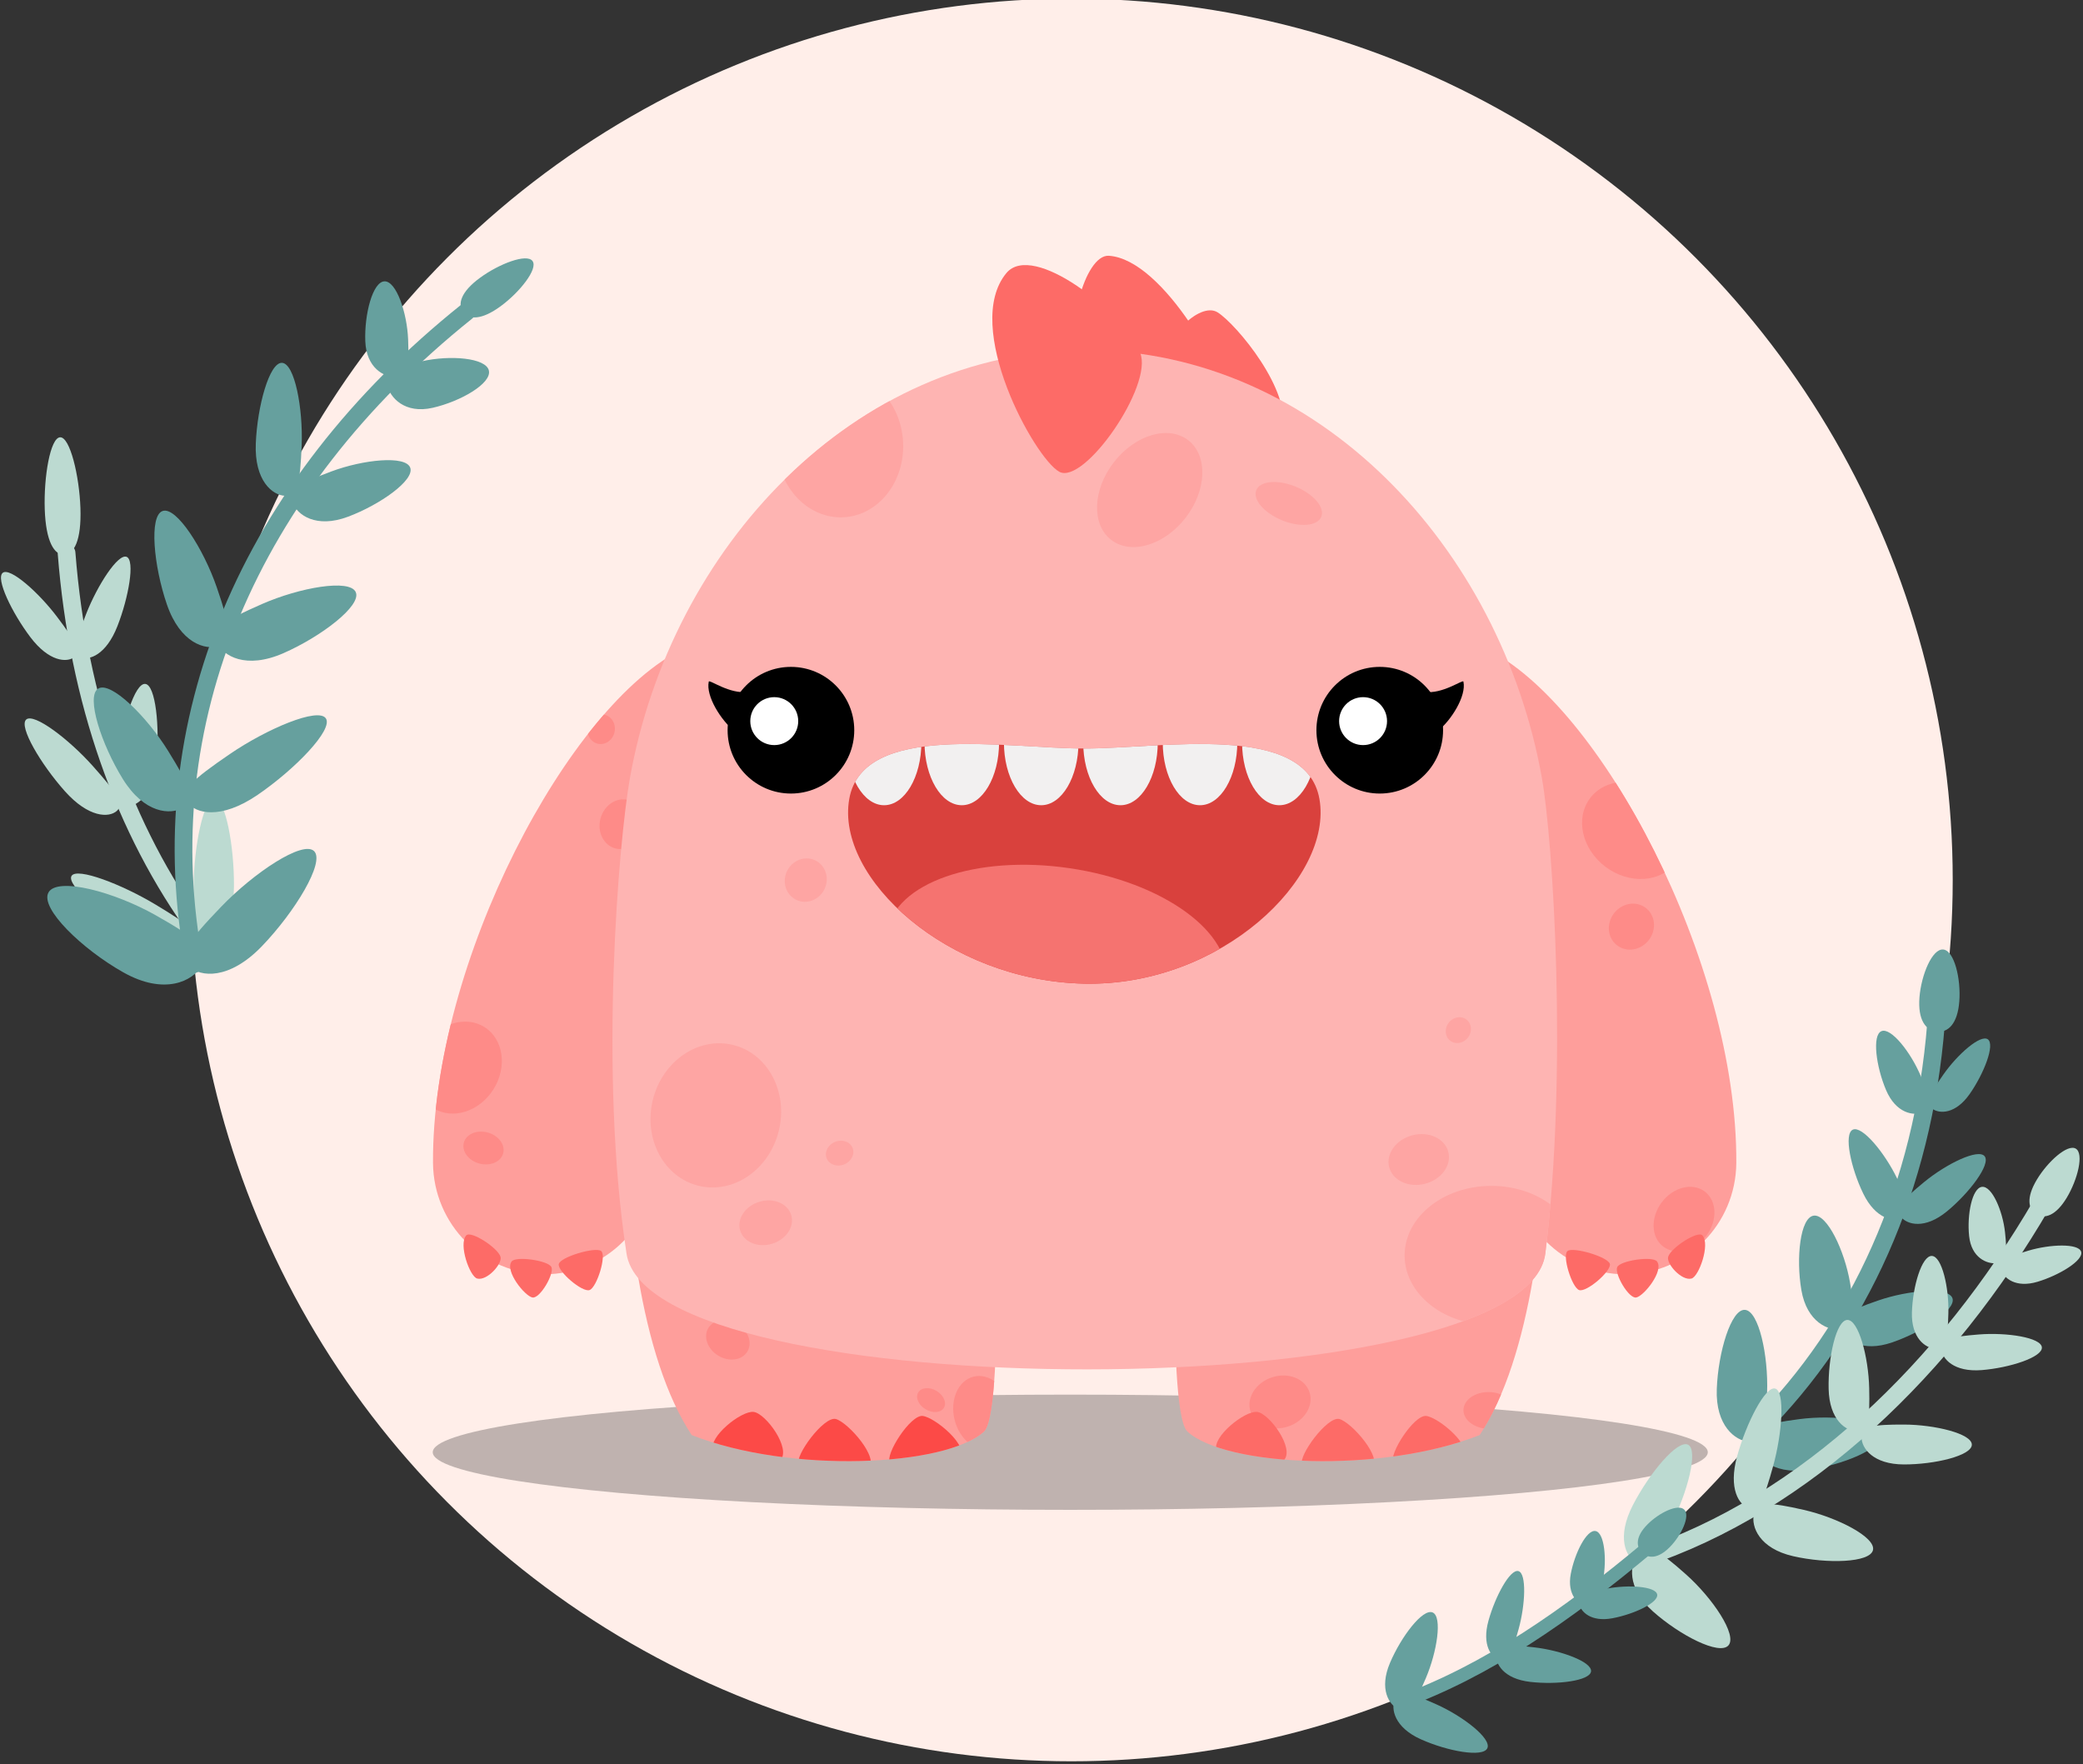<?xml version="1.0" encoding="UTF-8" standalone="no"?>
<!DOCTYPE svg PUBLIC "-//W3C//DTD SVG 1.1//EN" "http://www.w3.org/Graphics/SVG/1.1/DTD/svg11.dtd">
<svg width="100%" height="100%" viewBox="0 0 941 797" version="1.1" xmlns="http://www.w3.org/2000/svg" xmlns:xlink="http://www.w3.org/1999/xlink" xml:space="preserve" xmlns:serif="http://www.serif.com/" style="fill-rule:evenodd;clip-rule:evenodd;stroke-linecap:round;stroke-linejoin:round;stroke-miterlimit:1.5;">
    <rect x="0" y="0" width="941" height="797" fill="#333333" stroke="none"/>
    <g transform="matrix(1,0,0,1,501.372,-190.825)">
        <g>
            <g>
                <g>
                    <g id="Layer1">
                    </g>
                </g>
            </g>
        </g>
    </g>
    <g transform="matrix(1,0,0,1,501.372,-190.825)">
        <g transform="matrix(0.962,0,0,0.962,-1034.52,-1083.35)">
            <circle cx="1057.35" cy="1737.7" r="413.85" style="fill:rgb(255,238,233);"/>
        </g>
        <g transform="matrix(1,0,0,1,-494.773,-20.319)">
            <g transform="matrix(0.83,0,0,0.075,-309.798,747.909)">
                <circle cx="947.823" cy="1589.94" r="346.998" style="fill-opacity:0.25;"/>
            </g>
            <g transform="matrix(-1,0,0,1,1027.28,-2.27374e-13)">
                <g transform="matrix(-1,0,0,1,1087.77,4.54747e-13)">
                    <g transform="matrix(1.177,0,0,1.177,-76.315,-123.566)">
                        <path d="M372.825,533.416C394.083,523.214 362.266,707.126 362.266,730.705C362.266,754.284 343.123,773.428 319.544,773.428C295.964,773.428 277.018,754.283 276.821,730.705C276.377,653.614 329.246,554.328 372.825,533.416Z" style="fill:rgb(254,158,155);"/>
                        <g>
                            <g>
                                <clipPath id="_clip1">
                                    <path d="M372.825,533.416C394.083,523.214 362.266,707.126 362.266,730.705C362.266,754.284 343.123,773.428 319.544,773.428C295.964,773.428 277.018,754.283 276.821,730.705C276.377,653.614 329.246,554.328 372.825,533.416Z"/>
                                </clipPath>
                                <g clip-path="url(#_clip1)">
                                    <g transform="matrix(0.393,0.247,-0.291,0.463,212.856,187.004)">
                                        <ellipse cx="716.185" cy="713.203" rx="33.711" ry="33.625" style="fill:rgb(254,139,136);"/>
                                    </g>
                                    <g transform="matrix(0.224,0.061,-0.048,0.177,170.009,555.049)">
                                        <ellipse cx="716.185" cy="713.203" rx="33.711" ry="33.625" style="fill:rgb(254,139,136);"/>
                                    </g>
                                    <g transform="matrix(0.242,0.066,-0.075,0.276,229.453,356.586)">
                                        <ellipse cx="716.185" cy="713.203" rx="33.711" ry="33.625" style="fill:rgb(254,139,136);"/>
                                    </g>
                                    <g transform="matrix(0.15,0.041,-0.044,0.164,265.317,417.922)">
                                        <ellipse cx="716.185" cy="713.203" rx="33.711" ry="33.625" style="fill:rgb(254,139,136);"/>
                                    </g>
                                </g>
                            </g>
                        </g>
                    </g>
                    <g>
                        <g transform="matrix(1.061,-0.275,0.245,0.851,-193.492,195.275)">
                            <path d="M290.19,783.38C288.758,786.684 296.238,800.597 299.433,800.177C302.628,799.757 310.207,785.248 308.444,782.365C306.681,779.481 291.623,780.077 290.19,783.38Z" style="fill:rgb(253,107,103);"/>
                        </g>
                        <g transform="matrix(-1.075,-0.066,-0.065,0.882,666.254,110.261)">
                            <path d="M290.428,785.087C288.995,788.391 294.241,801.579 297.436,801.159C300.632,800.739 309.961,788.485 307.25,783.423C305.645,780.428 291.86,781.784 290.428,785.087Z" style="fill:rgb(253,107,103);"/>
                        </g>
                        <g transform="matrix(-1.068,-0.146,-0.131,0.875,695.353,130.182)">
                            <path d="M291.975,790.144C290.791,793.567 296.094,803.321 300.322,802.693C303.511,802.219 310.259,786.712 307.548,781.65C305.943,778.654 293.457,785.861 291.975,790.144Z" style="fill:rgb(253,107,103);"/>
                        </g>
                    </g>
                </g>
                <g transform="matrix(-1,0,0,1,1091.54,0)">
                    <g transform="matrix(-1.177,0,0,1.177,1167.86,-123.566)">
                        <path d="M372.825,533.416C394.083,523.214 362.266,707.126 362.266,730.705C362.266,754.284 343.123,773.428 319.544,773.428C295.964,773.428 277.018,754.283 276.821,730.705C276.377,653.614 329.246,554.328 372.825,533.416Z" style="fill:rgb(254,158,155);"/>
                        <g>
                            <g>
                                <clipPath id="_clip2">
                                    <path d="M372.825,533.416C394.083,523.214 362.266,707.126 362.266,730.705C362.266,754.284 343.123,773.428 319.544,773.428C295.964,773.428 277.018,754.283 276.821,730.705C276.377,653.614 329.246,554.328 372.825,533.416Z"/>
                                </clipPath>
                                <g clip-path="url(#_clip2)">
                                    <g transform="matrix(-0.488,0.366,0.312,0.416,443.489,44.262)">
                                        <ellipse cx="716.185" cy="713.203" rx="33.711" ry="33.625" style="fill:rgb(254,139,136);"/>
                                    </g>
                                    <g transform="matrix(-0.2,0.15,0.162,0.215,344.773,379.246)">
                                        <ellipse cx="716.185" cy="713.203" rx="33.711" ry="33.625" style="fill:rgb(254,139,136);"/>
                                    </g>
                                    <g transform="matrix(-0.254,0.19,0.236,0.315,310.487,391.509)">
                                        <ellipse cx="716.185" cy="713.203" rx="33.711" ry="33.625" style="fill:rgb(254,139,136);"/>
                                    </g>
                                </g>
                            </g>
                        </g>
                    </g>
                    <g>
                        <g transform="matrix(-1.061,-0.275,-0.245,0.851,1284.75,195.275)">
                            <path d="M290.19,783.38C288.758,786.684 296.238,800.597 299.433,800.177C302.628,799.757 310.207,785.248 308.444,782.365C306.681,779.481 291.623,780.077 290.19,783.38Z" style="fill:rgb(253,107,103);"/>
                        </g>
                        <g transform="matrix(1.075,-0.066,0.065,0.882,425.002,110.261)">
                            <path d="M290.428,785.087C288.995,788.391 294.241,801.579 297.436,801.159C300.632,800.739 309.961,788.485 307.25,783.423C305.645,780.428 291.86,781.784 290.428,785.087Z" style="fill:rgb(253,107,103);"/>
                        </g>
                        <g transform="matrix(1.068,-0.146,0.131,0.875,395.903,130.182)">
                            <path d="M291.975,790.144C290.791,793.567 296.094,803.321 300.322,802.693C303.511,802.219 310.259,786.712 307.548,781.65C305.943,778.654 293.457,785.861 291.975,790.144Z" style="fill:rgb(253,107,103);"/>
                        </g>
                    </g>
                </g>
                <g transform="matrix(1,0,0,1,-3.865,1.228)">
                    <path d="M749.396,787.037C744.555,815.549 736.796,840.719 725.268,858.169C680.633,875.763 610.395,872.325 593.263,856.595C587.613,851.407 587.799,808.847 587.014,796.707C606.964,794.251 684.879,792.465 749.396,787.037Z" style="fill:rgb(254,158,155);"/>
                    <g>
                        <g>
                            <clipPath id="_clip3">
                                <path d="M749.396,787.037C744.555,815.549 736.796,840.719 725.268,858.169C680.633,875.763 610.395,872.325 593.263,856.595C587.613,851.407 587.799,808.847 587.014,796.707C606.964,794.251 684.879,792.465 749.396,787.037Z"/>
                            </clipPath>
                            <g clip-path="url(#_clip3)">
                                <g transform="matrix(0.121,-0.485,0.376,0.094,239.034,1128.44)">
                                    <ellipse cx="716.185" cy="713.203" rx="33.711" ry="33.625" style="fill:rgb(254,139,136);"/>
                                </g>
                                <g transform="matrix(0.172,-0.103,0.074,0.123,441.169,828.417)">
                                    <ellipse cx="716.185" cy="713.203" rx="33.711" ry="33.625" style="fill:rgb(254,139,136);"/>
                                </g>
                                <g transform="matrix(0.262,-0.157,0.128,0.214,430.004,774.938)">
                                    <ellipse cx="716.185" cy="713.203" rx="33.711" ry="33.625" style="fill:rgb(254,139,136);"/>
                                </g>
                                <g transform="matrix(-1.741,0.071,-0.057,-1.055,1266.97,1674.3)">
                                    <path d="M290.938,786.582C289.41,792.161 297.703,804.169 300.898,803.749C304.093,803.33 311.209,788.682 308.498,783.621C306.894,780.625 291.951,782.885 290.938,786.582Z" style="fill:rgb(252,74,71);"/>
                                </g>
                                <g transform="matrix(-1.72,0.279,-0.183,-1.04,1317.96,1602.94)">
                                    <path d="M289.567,781.055C288.135,784.359 293.814,803.202 297.009,802.782C300.204,802.362 310.218,789.057 307.507,783.995C305.903,781 291,777.752 289.567,781.055Z" style="fill:rgb(252,74,71);"/>
                                </g>
                                <g transform="matrix(-1.742,0.055,-0.046,-1.037,1176.08,1664.62)">
                                    <path d="M289.567,781.055C288.135,784.359 294.32,802.205 297.515,801.785C300.71,801.365 310.218,789.057 307.507,783.995C305.903,781 291,777.752 289.567,781.055Z" style="fill:rgb(252,74,71);"/>
                                </g>
                            </g>
                        </g>
                    </g>
                </g>
                <g transform="matrix(-1,0,0,1,1090.7,1.228)">
                    <path d="M749.396,787.037C744.555,815.549 736.796,840.719 725.268,858.169C680.633,875.763 610.395,872.325 593.263,856.595C587.613,851.407 587.799,808.847 587.014,796.707C606.964,794.251 684.879,792.465 749.396,787.037Z" style="fill:rgb(254,158,155);"/>
                    <g>
                        <g>
                            <clipPath id="_clip4">
                                <path d="M749.396,787.037C744.555,815.549 736.796,840.719 725.268,858.169C680.633,875.763 610.395,872.325 593.263,856.595C587.613,851.407 587.799,808.847 587.014,796.707C606.964,794.251 684.879,792.465 749.396,787.037Z"/>
                            </clipPath>
                            <g clip-path="url(#_clip4)">
                                <g transform="matrix(-0.34,-0.009,-0.007,0.247,977.908,677.341)">
                                    <ellipse cx="716.185" cy="713.203" rx="33.711" ry="33.625" style="fill:rgb(254,139,136);"/>
                                </g>
                                <g transform="matrix(-0.395,0.131,0.109,0.33,840.224,514.025)">
                                    <ellipse cx="716.185" cy="713.203" rx="33.711" ry="33.625" style="fill:rgb(254,139,136);"/>
                                </g>
                                <g transform="matrix(1.741,0.071,0.057,-1.055,55.066,1674.3)">
                                    <path d="M290.938,786.582C289.41,792.161 297.703,804.169 300.898,803.749C304.093,803.33 311.209,788.682 308.498,783.621C306.894,780.625 291.951,782.885 290.938,786.582Z" style="fill:rgb(253,107,103);"/>
                                </g>
                                <g transform="matrix(1.72,0.279,0.183,-1.04,4.072,1602.94)">
                                    <path d="M289.567,781.055C288.135,784.359 293.814,803.202 297.009,802.782C300.204,802.362 310.218,789.057 307.507,783.995C305.903,781 291,777.752 289.567,781.055Z" style="fill:rgb(253,107,103);"/>
                                </g>
                                <g transform="matrix(1.742,0.055,0.046,-1.037,145.953,1664.62)">
                                    <path d="M289.567,781.055C288.135,784.359 294.32,802.205 297.515,801.785C300.71,801.365 310.218,789.057 307.507,783.995C305.903,781 291,777.752 289.567,781.055Z" style="fill:rgb(253,107,103);"/>
                                </g>
                            </g>
                        </g>
                    </g>
                </g>
                <g transform="matrix(1.011,-0.123,0.133,1.089,-55.067,25.462)">
                    <path d="M451.534,400.366C448.982,383.55 477.523,358.846 486.298,355.01C495.04,351.189 509.98,369.793 504.186,377.353C498.392,384.912 452.643,405.006 451.534,400.366Z" style="fill:rgb(253,107,103);"/>
                </g>
                <g transform="matrix(1.137,-0.138,0.145,1.188,-128.453,-1.988)">
                    <path d="M486.317,387.488C485.43,380.862 516.453,338.036 538.447,339.203C548.113,339.716 552.455,370.909 543.767,378.957C535.079,387.004 487.204,394.114 486.317,387.488Z" style="fill:rgb(253,107,103);"/>
                </g>
                <path d="M750.852,777.401C740.145,847.463 344.366,846.857 335.776,777.401C325.587,695.019 332.283,590.834 337.332,562.525C355.819,458.893 438.048,369.734 543.314,369.203C648.58,369.734 730.809,458.893 749.295,562.525C754.345,590.834 763.392,695.344 750.852,777.401Z" style="fill:rgb(254,180,178);"/>
                <g>
                    <g>
                        <clipPath id="_clip5">
                            <path d="M750.852,777.401C740.145,847.463 344.366,846.857 335.776,777.401C325.587,695.019 332.283,590.834 337.332,562.525C355.819,458.893 438.048,369.734 543.314,369.203C648.58,369.734 730.809,458.893 749.295,562.525C754.345,590.834 763.392,695.344 750.852,777.401Z"/>
                        </clipPath>
                        <g clip-path="url(#_clip5)">
                            <ellipse cx="360.123" cy="778.252" rx="39.216" ry="31.424" style="fill:rgb(254,165,163);"/>
                            <g transform="matrix(0.893,0.227,-0.189,0.745,179.578,100.094)">
                                <ellipse cx="393.895" cy="732.103" rx="14.973" ry="14.725" style="fill:rgb(254,165,163);"/>
                            </g>
                            <g transform="matrix(0.844,-0.207,0.232,0.946,-59.415,188.542)">
                                <ellipse cx="716.185" cy="713.203" rx="33.711" ry="33.625" style="fill:rgb(254,165,163);"/>
                            </g>
                            <g transform="matrix(0.847,0.043,-0.049,0.968,82.8,-308.915)">
                                <ellipse cx="716.185" cy="713.203" rx="33.711" ry="33.625" style="fill:rgb(254,165,163);"/>
                            </g>
                            <g transform="matrix(0.342,0.104,-0.086,0.282,504.375,487.89)">
                                <ellipse cx="716.185" cy="713.203" rx="33.711" ry="33.625" style="fill:rgb(254,165,163);"/>
                            </g>
                            <g transform="matrix(0.25,-0.123,0.13,0.264,398.112,508.517)">
                                <ellipse cx="716.185" cy="713.203" rx="33.711" ry="33.625" style="fill:rgb(254,165,163);"/>
                            </g>
                            <g transform="matrix(-0.064,0.15,-0.173,-0.073,823.797,676.675)">
                                <ellipse cx="716.185" cy="713.203" rx="33.711" ry="33.625" style="fill:rgb(254,165,163);"/>
                            </g>
                            <g transform="matrix(-0.131,0.097,-0.107,-0.144,545.206,709.712)">
                                <ellipse cx="716.185" cy="713.203" rx="33.711" ry="33.625" style="fill:rgb(254,165,163);"/>
                            </g>
                            <g transform="matrix(0.791,-0.612,0.612,0.791,-162.619,411.812)">
                                <ellipse cx="522.817" cy="430.672" rx="20.488" ry="28.446" style="fill:rgb(254,165,163);"/>
                            </g>
                            <g transform="matrix(0.925,-0.38,0.38,0.925,-132.774,204.193)">
                                <ellipse cx="451.534" cy="438.87" rx="15.874" ry="8.198" style="fill:rgb(254,165,163);"/>
                            </g>
                        </g>
                    </g>
                </g>
                <g transform="matrix(1.145,0,0,1.134,-101.725,-64.15)">
                    <path d="M541.963,383.304C536.609,396.199 564.079,436.175 573.887,430.672C583.695,425.169 612.212,372.792 594.738,351.552C584.262,338.818 548.652,367.193 541.963,383.304Z" style="fill:rgb(253,107,103);"/>
                </g>
                <g transform="matrix(1,0,0,1,-2.514,9.429)">
                    <g transform="matrix(-1,0,0,0.966,1100.08,-14.522)">
                        <path d="M553.53,683.824C615.312,685.123 666.003,634.372 659.749,597.492C653.613,561.313 588.943,573.873 553.54,573.873C518.137,573.873 453.467,561.313 447.332,597.492C441.077,634.372 491.748,682.524 553.53,683.824Z" style="fill:rgb(217,65,61);"/>
                        <clipPath id="_clip6">
                            <path d="M553.53,683.824C615.312,685.123 666.003,634.372 659.749,597.492C653.613,561.313 588.943,573.873 553.54,573.873C518.137,573.873 453.467,561.313 447.332,597.492C441.077,634.372 491.748,682.524 553.53,683.824Z"/>
                        </clipPath>
                        <g clip-path="url(#_clip6)">
                            <g>
                                <g transform="matrix(1.146,0,0,1.441,-66.321,-263.436)">
                                    <ellipse cx="523.887" cy="579.044" rx="14.697" ry="20.418" style="fill:rgb(242,240,240);"/>
                                </g>
                                <g transform="matrix(1.146,0,0,1.441,-102.194,-263.436)">
                                    <ellipse cx="523.887" cy="579.044" rx="14.697" ry="20.418" style="fill:rgb(242,240,240);"/>
                                </g>
                                <g transform="matrix(1.146,0,0,1.441,-137.295,-263.436)">
                                    <ellipse cx="523.887" cy="579.044" rx="14.697" ry="20.418" style="fill:rgb(242,240,240);"/>
                                </g>
                                <g transform="matrix(1.146,0,0,1.441,-30.505,-263.436)">
                                    <ellipse cx="523.887" cy="579.044" rx="14.697" ry="20.418" style="fill:rgb(242,240,240);"/>
                                </g>
                                <g transform="matrix(1.146,0,0,1.441,5.426,-263.436)">
                                    <ellipse cx="523.887" cy="579.044" rx="14.697" ry="20.418" style="fill:rgb(242,240,240);"/>
                                </g>
                                <g transform="matrix(1.146,0,0,1.441,41.26,-263.436)">
                                    <ellipse cx="523.887" cy="579.044" rx="14.697" ry="20.418" style="fill:rgb(242,240,240);"/>
                                </g>
                            </g>
                            <g transform="matrix(1.183,0.18,-0.152,1.075,74.169,53.943)">
                                <ellipse cx="458.565" cy="497.513" rx="64.71" ry="38.577" style="fill:rgb(245,115,112);"/>
                            </g>
                        </g>
                    </g>
                    <g transform="matrix(1.047,0,0,1.047,-29.961,-24.702)">
                        <g transform="matrix(-1.239,-0.237,-0.22,1.152,3247.86,-159.109)">
                            <path d="M2114.22,1019.91C2120.16,1022.13 2128.02,1017.99 2128.04,1018.91C2128.16,1024.34 2121.44,1032.07 2116.22,1035.04L2114.22,1019.91Z"/>
                        </g>
                        <g transform="matrix(1.239,-0.237,0.22,1.152,-2148.13,-159.109)">
                            <path d="M2114.22,1019.91C2120.16,1022.13 2128.02,1017.99 2128.04,1018.91C2128.16,1024.34 2121.44,1032.07 2116.22,1035.04L2114.22,1019.91Z"/>
                        </g>
                        <g transform="matrix(1,0,0,1,-4.383,-1.10134e-13)">
                            <circle cx="427.545" cy="531.3" r="27.325"/>
                        </g>
                        <g transform="matrix(1,0,0,1,249.676,0)">
                            <circle cx="427.545" cy="531.3" r="27.325"/>
                        </g>
                        <g transform="matrix(1,0,0,1,-7.53,-0.551)">
                            <circle cx="437.886" cy="527.93" r="10.341" style="fill:white;"/>
                        </g>
                        <g transform="matrix(1,0,0,1,246.529,-0.551)">
                            <circle cx="437.886" cy="527.93" r="10.341" style="fill:white;"/>
                        </g>
                    </g>
                </g>
            </g>
        </g>
        <g transform="matrix(-0.905,1.58,1.472,0.843,-1472.53,-1083.42)">
            <g transform="matrix(-0.927,-0.066,-0.057,0.927,696.968,557.76)">
                <g transform="matrix(0.549,0,0,0.59,0,0)">
                    <path d="M291.451,899.885C320.145,845.551 366.852,798.021 428.961,761.529" style="fill:none;stroke:rgb(188,218,209);stroke-width:8.61px;"/>
                </g>
                <g transform="matrix(0.242,0.489,-0.4,0.228,433.411,59.695)">
                    <path d="M440.233,693.616C445.334,693.616 449.476,716.648 449.476,735.759C449.476,754.871 445.334,762.872 440.233,762.872C435.131,762.872 430.989,754.871 430.989,735.759C430.989,716.648 435.131,693.616 440.233,693.616Z" style="fill:rgb(188,218,209);"/>
                </g>
                <g transform="matrix(0.039,0.519,-0.429,0.037,521.991,211.109)">
                    <path d="M440.233,693.616C445.334,693.616 449.476,716.648 449.476,735.759C449.476,754.871 441.995,762.063 436.893,762.063C431.791,762.063 430.989,754.871 430.989,735.759C430.989,716.648 435.131,693.616 440.233,693.616Z" style="fill:rgb(188,218,209);"/>
                </g>
                <g transform="matrix(0.189,0.55,-0.452,0.179,443.602,119.754)">
                    <path d="M440.233,693.616C445.334,693.616 449.476,716.648 449.476,735.759C449.476,754.871 441.995,762.063 436.893,762.063C431.791,762.063 430.989,754.871 430.989,735.759C430.989,716.648 435.131,693.616 440.233,693.616Z" style="fill:rgb(188,218,209);"/>
                </g>
                <g transform="matrix(0.251,0.565,-0.501,0.257,430.849,91.324)">
                    <path d="M440.233,693.616C445.334,693.616 449.476,716.648 449.476,735.759C449.476,754.871 441.995,762.063 436.893,762.063C431.791,762.063 430.989,754.871 430.989,735.759C430.989,716.648 435.131,693.616 440.233,693.616Z" style="fill:rgb(188,218,209);"/>
                </g>
                <g transform="matrix(-0.54,-0.051,-0.048,0.588,429.595,105.789)">
                    <path d="M440.233,693.616C445.334,693.616 449.476,716.648 449.476,735.759C449.476,754.871 441.995,762.063 436.893,762.063C431.791,762.063 430.989,754.871 430.989,735.759C430.989,716.648 435.131,693.616 440.233,693.616Z" style="fill:rgb(188,218,209);"/>
                </g>
                <g transform="matrix(-0.503,-0.221,-0.19,0.498,544.017,211.716)">
                    <path d="M440.233,693.616C445.334,693.616 449.476,716.648 449.476,735.759C449.476,754.871 441.995,762.063 436.893,762.063C431.791,762.063 430.989,754.871 430.989,735.759C430.989,716.648 435.131,693.616 440.233,693.616Z" style="fill:rgb(188,218,209);"/>
                </g>
                <g transform="matrix(-0.432,-0.236,-0.195,0.412,548.704,253.492)">
                    <path d="M440.233,693.616C445.334,693.616 449.476,716.648 449.476,735.759C449.476,754.871 441.995,762.063 436.893,762.063C431.791,762.063 430.989,754.871 430.989,735.759C430.989,716.648 435.131,693.616 440.233,693.616Z" style="fill:rgb(188,218,209);"/>
                </g>
            </g>
            <g transform="matrix(-0.592,0.813,0.706,0.592,174.028,561.781)">
                <g transform="matrix(0.549,0,0,0.59,0,0)">
                    <path d="M258.694,1046.24C253.431,931.709 315.491,828.197 428.961,761.529" style="fill:none;stroke:rgb(102,160,158);stroke-width:8.32px;"/>
                </g>
                <g transform="matrix(0.23,0.465,-0.283,0.162,349.267,120.928)">
                    <path d="M440.233,693.616C445.334,693.616 449.476,716.648 449.476,735.759C449.476,754.871 445.334,762.872 440.233,762.872C435.131,762.872 430.989,754.871 430.989,735.759C430.989,716.648 435.131,693.616 440.233,693.616Z" style="fill:rgb(102,160,158);"/>
                </g>
                <g transform="matrix(0.053,0.713,-0.385,0.033,482.76,129.525)">
                    <path d="M440.233,693.616C445.334,693.616 449.476,716.648 449.476,735.759C449.476,754.871 441.995,762.063 436.893,762.063C431.791,762.063 430.989,754.871 430.989,735.759C430.989,716.648 435.131,693.616 440.233,693.616Z" style="fill:rgb(102,160,158);"/>
                </g>
                <g transform="matrix(0.144,0.706,-0.451,0.106,464.81,105.464)">
                    <path d="M440.233,693.616C445.334,693.616 449.476,716.648 449.476,735.759C449.476,754.871 441.995,762.063 436.893,762.063C431.791,762.063 430.989,754.871 430.989,735.759C430.989,716.648 435.131,693.616 440.233,693.616Z" style="fill:rgb(102,160,158);"/>
                </g>
                <g transform="matrix(0.2,0.774,-0.535,0.159,479.933,70.745)">
                    <path d="M440.233,693.616C445.334,693.616 449.476,716.648 449.476,735.759C449.476,754.871 441.995,762.063 436.893,762.063C431.791,762.063 430.989,754.871 430.989,735.759C430.989,716.648 435.131,693.616 440.233,693.616Z" style="fill:rgb(102,160,158);"/>
                </g>
                <g transform="matrix(-0.723,0.148,0.103,0.58,397.391,24.431)">
                    <path d="M440.233,693.616C445.334,693.616 449.476,716.648 449.476,735.759C449.476,754.871 441.995,762.063 436.893,762.063C431.791,762.063 430.989,754.871 430.989,735.759C430.989,716.648 435.131,693.616 440.233,693.616Z" style="fill:rgb(102,160,158);"/>
                </g>
                <g transform="matrix(-0.682,0.319,0.22,0.541,275.194,22.334)">
                    <path d="M440.233,693.616C445.334,693.616 449.476,716.648 449.476,735.759C449.476,754.871 441.995,762.063 436.893,762.063C431.791,762.063 430.989,754.871 430.989,735.759C430.989,716.648 435.131,693.616 440.233,693.616Z" style="fill:rgb(102,160,158);"/>
                </g>
                <g transform="matrix(0.304,0.664,-0.547,0.288,430.189,63.099)">
                    <path d="M440.233,693.616C445.334,693.616 449.476,716.648 449.476,735.759C449.476,754.871 441.995,762.063 436.893,762.063C431.791,762.063 430.989,754.871 430.989,735.759C430.989,716.648 435.131,693.616 440.233,693.616Z" style="fill:rgb(102,160,158);"/>
                </g>
                <g transform="matrix(0.486,0.671,-0.505,0.422,313.038,2.986)">
                    <path d="M440.233,693.616C445.334,693.616 449.476,716.648 449.476,735.759C449.476,754.871 441.995,762.063 436.893,762.063C431.791,762.063 430.989,754.871 430.989,735.759C430.989,716.648 435.131,693.616 440.233,693.616Z" style="fill:rgb(102,160,158);"/>
                </g>
                <g transform="matrix(-0.559,0.779,0.506,0.419,2.483,-41.652)">
                    <path d="M440.233,693.616C445.334,693.616 449.476,716.648 449.476,735.759C449.476,754.871 441.995,762.063 436.893,762.063C431.791,762.063 430.989,754.871 430.989,735.759C430.989,716.648 435.131,693.616 440.233,693.616Z" style="fill:rgb(102,160,158);"/>
                </g>
                <g transform="matrix(-0.63,-0.126,-0.091,0.528,526.948,145.236)">
                    <path d="M440.233,693.616C445.334,693.616 449.476,716.648 449.476,735.759C449.476,754.871 441.995,762.063 436.893,762.063C431.791,762.063 430.989,754.871 430.989,735.759C430.989,716.648 435.131,693.616 440.233,693.616Z" style="fill:rgb(102,160,158);"/>
                </g>
                <g transform="matrix(-0.595,-0.068,-0.038,0.386,503.958,199.913)">
                    <path d="M440.233,693.616C445.334,693.616 449.476,716.648 449.476,735.759C449.476,754.871 441.995,762.063 436.893,762.063C431.791,762.063 430.989,754.871 430.989,735.759C430.989,716.648 435.131,693.616 440.233,693.616Z" style="fill:rgb(102,160,158);"/>
                </g>
            </g>
        </g>
        <g>
            <g transform="matrix(-0.642,-1.238,-1.119,0.581,1027.18,683.761)">
                <g transform="matrix(0.549,0,0,0.59,0,0)">
                    <path d="M265.24,970.652C290.452,888.055 346.782,814.219 428.961,761.529" style="fill:none;stroke:rgb(102,160,158);stroke-width:10.6px;"/>
                </g>
                <g transform="matrix(0.385,0.649,-0.327,0.225,313.063,-7.025)">
                    <path d="M440.233,693.616C445.334,693.616 449.476,716.648 449.476,735.759C449.476,754.871 445.334,762.872 440.233,762.872C435.131,762.872 430.989,754.871 430.989,735.759C430.989,716.648 435.131,693.616 440.233,693.616Z" style="fill:rgb(102,160,158);"/>
                </g>
                <g transform="matrix(0.054,0.723,-0.429,0.037,515.289,123.935)">
                    <path d="M440.233,693.616C445.334,693.616 449.476,716.648 449.476,735.759C449.476,754.871 441.995,762.063 436.893,762.063C431.791,762.063 430.989,754.871 430.989,735.759C430.989,716.648 435.131,693.616 440.233,693.616Z" style="fill:rgb(102,160,158);"/>
                </g>
                <g transform="matrix(0.03,0.718,-0.48,0.014,537.183,167.438)">
                    <path d="M440.233,693.616C445.334,693.616 449.476,716.648 449.476,735.759C449.476,754.871 441.995,762.063 436.893,762.063C431.791,762.063 430.989,754.871 430.989,735.759C430.989,716.648 435.131,693.616 440.233,693.616Z" style="fill:rgb(102,160,158);"/>
                </g>
                <g transform="matrix(0.282,0.902,-0.526,0.186,439.282,-6.224)">
                    <path d="M440.233,693.616C445.334,693.616 449.476,716.648 449.476,735.759C449.476,754.871 441.995,762.063 436.893,762.063C431.791,762.063 430.989,754.871 430.989,735.759C430.989,716.648 435.131,693.616 440.233,693.616Z" style="fill:rgb(102,160,158);"/>
                </g>
                <g transform="matrix(-0.765,0.13,0.08,0.598,435.406,17.339)">
                    <path d="M440.233,693.616C445.334,693.616 449.476,716.648 449.476,735.759C449.476,754.871 441.995,762.063 436.893,762.063C431.791,762.063 430.989,754.871 430.989,735.759C430.989,716.648 435.131,693.616 440.233,693.616Z" style="fill:rgb(102,160,158);"/>
                </g>
                <g transform="matrix(-0.853,0.321,0.207,0.633,357.574,-46.042)">
                    <path d="M440.233,693.616C445.334,693.616 449.476,716.648 449.476,735.759C449.476,754.871 441.995,762.063 436.893,762.063C431.791,762.063 430.989,754.871 430.989,735.759C430.989,716.648 435.131,693.616 440.233,693.616Z" style="fill:rgb(102,160,158);"/>
                </g>
                <g transform="matrix(0.458,0.836,-0.541,0.339,355.381,-45.898)">
                    <path d="M440.233,693.616C445.334,693.616 449.476,716.648 449.476,735.759C449.476,754.871 441.995,762.063 436.893,762.063C431.791,762.063 430.989,754.871 430.989,735.759C430.989,716.648 435.131,693.616 440.233,693.616Z" style="fill:rgb(102,160,158);"/>
                </g>
                <g transform="matrix(-0.639,-0.136,-0.102,0.529,542.189,148.641)">
                    <path d="M440.233,693.616C445.334,693.616 449.476,716.648 449.476,735.759C449.476,754.871 441.995,762.063 436.893,762.063C431.791,762.063 430.989,754.871 430.989,735.759C430.989,716.648 435.131,693.616 440.233,693.616Z" style="fill:rgb(102,160,158);"/>
                </g>
                <g transform="matrix(-0.514,-0.281,-0.195,0.412,584.786,273.315)">
                    <path d="M440.233,693.616C445.334,693.616 449.476,716.648 449.476,735.759C449.476,754.871 441.995,762.063 436.893,762.063C431.791,762.063 430.989,754.871 430.989,735.759C430.989,716.648 435.131,693.616 440.233,693.616Z" style="fill:rgb(102,160,158);"/>
                </g>
            </g>
            <g transform="matrix(-0.245,-1.301,-1.212,0.228,1023.15,938.823)">
                <g transform="matrix(0.549,0,0,0.59,0,0)">
                    <path d="M258.694,1046.24C273.02,939.601 340.329,838.204 428.961,761.529" style="fill:none;stroke:rgb(188,218,209);stroke-width:11px;"/>
                </g>
                <g transform="matrix(0.428,0.518,-0.282,0.269,259.209,18.564)">
                    <path d="M440.233,693.616C445.334,693.616 449.476,716.648 449.476,735.759C449.476,754.871 445.334,762.872 440.233,762.872C435.131,762.872 430.989,754.871 430.989,735.759C430.989,716.648 435.131,693.616 440.233,693.616Z" style="fill:rgb(188,218,209);"/>
                </g>
                <g transform="matrix(0.053,0.713,-0.385,0.033,488.85,132.765)">
                    <path d="M440.233,693.616C445.334,693.616 449.476,716.648 449.476,735.759C449.476,754.871 441.995,762.063 436.893,762.063C431.791,762.063 430.989,754.871 430.989,735.759C430.989,716.648 435.131,693.616 440.233,693.616Z" style="fill:rgb(188,218,209);"/>
                </g>
                <g transform="matrix(0.144,0.706,-0.451,0.106,474.566,107.965)">
                    <path d="M440.233,693.616C445.334,693.616 449.476,716.648 449.476,735.759C449.476,754.871 441.995,762.063 436.893,762.063C431.791,762.063 430.989,754.871 430.989,735.759C430.989,716.648 435.131,693.616 440.233,693.616Z" style="fill:rgb(188,218,209);"/>
                </g>
                <g transform="matrix(0.122,0.793,-0.548,0.097,535.401,110.651)">
                    <path d="M440.233,693.616C445.334,693.616 449.476,716.648 449.476,735.759C449.476,754.871 441.995,762.063 436.893,762.063C431.791,762.063 430.989,754.871 430.989,735.759C430.989,716.648 435.131,693.616 440.233,693.616Z" style="fill:rgb(188,218,209);"/>
                </g>
                <g transform="matrix(-0.723,0.148,0.103,0.58,406.173,23.23)">
                    <path d="M440.233,693.616C445.334,693.616 449.476,716.648 449.476,735.759C449.476,754.871 441.995,762.063 436.893,762.063C431.791,762.063 430.989,754.871 430.989,735.759C430.989,716.648 435.131,693.616 440.233,693.616Z" style="fill:rgb(188,218,209);"/>
                </g>
                <g transform="matrix(-0.804,0.376,0.247,0.609,312.845,-54.53)">
                    <path d="M440.233,693.616C445.334,693.616 449.476,716.648 449.476,735.759C449.476,754.871 441.995,762.063 436.893,762.063C431.791,762.063 430.989,754.871 430.989,735.759C430.989,716.648 435.131,693.616 440.233,693.616Z" style="fill:rgb(188,218,209);"/>
                </g>
                <g transform="matrix(0.304,0.664,-0.547,0.288,436.12,65.584)">
                    <path d="M440.233,693.616C445.334,693.616 449.476,716.648 449.476,735.759C449.476,754.871 441.995,762.063 436.893,762.063C431.791,762.063 430.989,754.871 430.989,735.759C430.989,716.648 435.131,693.616 440.233,693.616Z" style="fill:rgb(188,218,209);"/>
                </g>
                <g transform="matrix(0.486,0.671,-0.505,0.422,313.53,4.729)">
                    <path d="M440.233,693.616C445.334,693.616 449.476,716.648 449.476,735.759C449.476,754.871 441.995,762.063 436.893,762.063C431.791,762.063 430.989,754.871 430.989,735.759C430.989,716.648 435.131,693.616 440.233,693.616Z" style="fill:rgb(188,218,209);"/>
                </g>
                <g transform="matrix(-0.559,0.779,0.506,0.419,2.483,-41.652)">
                    <path d="M440.233,693.616C445.334,693.616 449.476,716.648 449.476,735.759C449.476,754.871 441.995,762.063 436.893,762.063C431.791,762.063 430.989,754.871 430.989,735.759C430.989,716.648 435.131,693.616 440.233,693.616Z" style="fill:rgb(188,218,209);"/>
                </g>
                <g transform="matrix(-0.656,0.075,0.053,0.534,439.572,55.463)">
                    <path d="M440.233,693.616C445.334,693.616 449.476,716.648 449.476,735.759C449.476,754.871 441.995,762.063 436.893,762.063C431.791,762.063 430.989,754.871 430.989,735.759C430.989,716.648 435.131,693.616 440.233,693.616Z" style="fill:rgb(188,218,209);"/>
                </g>
                <g transform="matrix(-0.595,-0.068,-0.043,0.435,508.887,166.468)">
                    <path d="M440.233,693.616C445.334,693.616 449.476,716.648 449.476,735.759C449.476,754.871 441.995,762.063 436.893,762.063C431.791,762.063 430.989,754.871 430.989,735.759C430.989,716.648 435.131,693.616 440.233,693.616Z" style="fill:rgb(188,218,209);"/>
                </g>
            </g>
        </g>
        <g transform="matrix(0.393,-1.342,-1.25,-0.366,712.01,1370.51)">
            <g transform="matrix(0.549,0,0,0.59,0,0)">
                <path d="M301.069,875.229C332.921,831.917 377.275,796.047 428.961,761.529" style="fill:none;stroke:rgb(102,160,158);stroke-width:7.82px;"/>
            </g>
            <g transform="matrix(0.261,0.527,-0.248,0.142,307.8,110.34)">
                <path d="M440.233,693.616C445.334,693.616 449.476,716.648 449.476,735.759C449.476,754.871 445.334,762.872 440.233,762.872C435.131,762.872 430.989,754.871 430.989,735.759C430.989,716.648 435.131,693.616 440.233,693.616Z" style="fill:rgb(102,160,158);"/>
            </g>
            <g transform="matrix(-0.057,0.613,-0.357,-0.038,508.701,224.76)">
                <path d="M440.233,693.616C445.334,693.616 449.476,716.648 449.476,735.759C449.476,754.871 441.995,762.063 436.893,762.063C431.791,762.063 430.989,754.871 430.989,735.759C430.989,716.648 435.131,693.616 440.233,693.616Z" style="fill:rgb(102,160,158);"/>
            </g>
            <g transform="matrix(-0.009,0.587,-0.428,-0.007,517.394,236.476)">
                <path d="M440.233,693.616C445.334,693.616 449.476,716.648 449.476,735.759C449.476,754.871 441.995,762.063 436.893,762.063C431.791,762.063 430.989,754.871 430.989,735.759C430.989,716.648 435.131,693.616 440.233,693.616Z" style="fill:rgb(102,160,158);"/>
            </g>
            <g transform="matrix(0.08,0.726,-0.48,0.061,493.674,152.635)">
                <path d="M440.233,693.616C445.334,693.616 449.476,716.648 449.476,735.759C449.476,754.871 441.995,762.063 436.893,762.063C431.791,762.063 430.989,754.871 430.989,735.759C430.989,716.648 435.131,693.616 440.233,693.616Z" style="fill:rgb(102,160,158);"/>
            </g>
            <g transform="matrix(-0.662,0.097,0.067,0.524,403.82,76.957)">
                <path d="M440.233,693.616C445.334,693.616 449.476,716.648 449.476,735.759C449.476,754.871 441.995,762.063 436.893,762.063C431.791,762.063 430.989,754.871 430.989,735.759C430.989,716.648 435.131,693.616 440.233,693.616Z" style="fill:rgb(102,160,158);"/>
            </g>
            <g transform="matrix(-0.599,-0.11,-0.077,0.48,509.179,171.58)">
                <path d="M440.233,693.616C445.334,693.616 449.476,716.648 449.476,735.759C449.476,754.871 441.995,762.063 436.893,762.063C431.791,762.063 430.989,754.871 430.989,735.759C430.989,716.648 435.131,693.616 440.233,693.616Z" style="fill:rgb(102,160,158);"/>
            </g>
            <g transform="matrix(-0.47,-0.257,-0.168,0.354,545.356,309.17)">
                <path d="M440.233,693.616C445.334,693.616 449.476,716.648 449.476,735.759C449.476,754.871 441.995,762.063 436.893,762.063C431.791,762.063 430.989,754.871 430.989,735.759C430.989,716.648 435.131,693.616 440.233,693.616Z" style="fill:rgb(102,160,158);"/>
            </g>
        </g>
    </g>
</svg>

